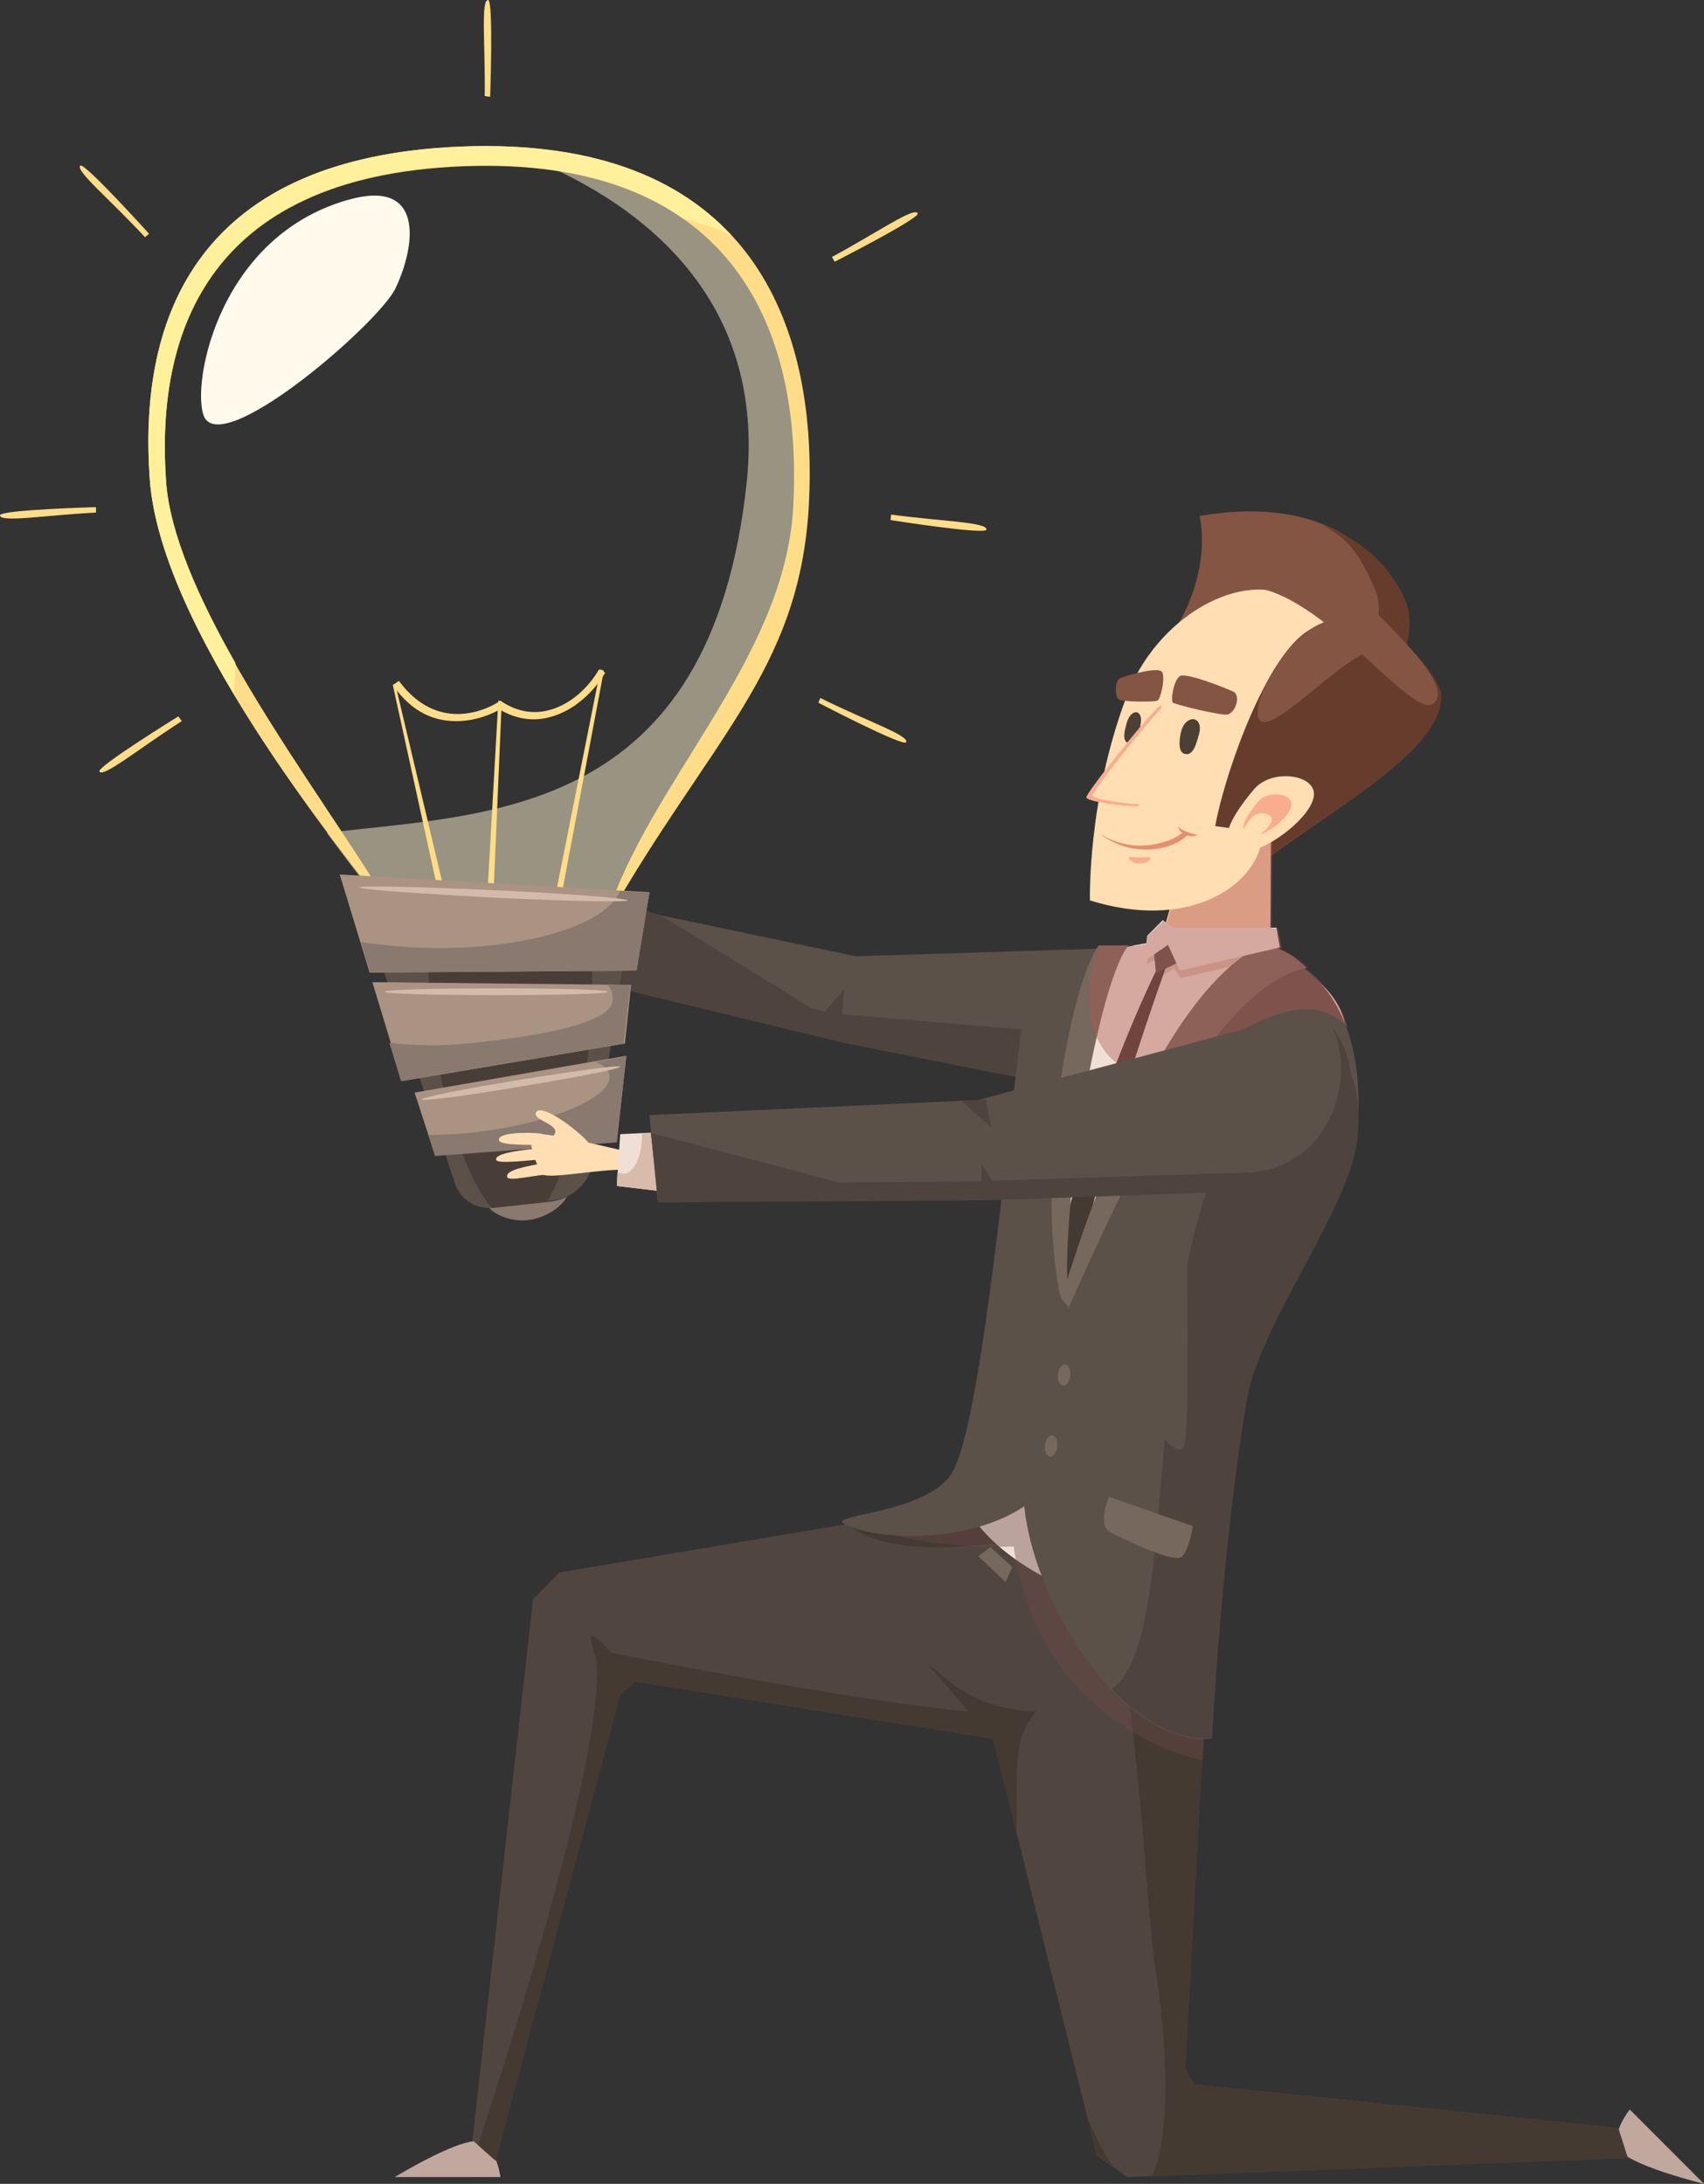 <svg width="476" height="610" viewBox="0 0 476 610" fill="none" xmlns="http://www.w3.org/2000/svg">
<rect x="0" y="0" width="476" height="610" fill="#333333" stroke="none"/>
<g clip-path="url(#clip0)">
<path opacity="0.5" d="M208.619 134.413C213.943 82.438 178.191 55.403 143.58 42.456C206.527 46.264 225.924 90.815 223.072 142.219C220.599 187.912 196.067 206.57 167.922 256.832H167.542C148.905 256.261 136.924 255.88 111.06 258.355C106.116 252.263 99.08 243.124 91.283 232.653C135.783 227.132 198.73 228.845 208.619 134.413Z" fill="#FFF4D2"/>
<path d="M135.593 335.652C135.403 333.558 140.347 333.939 146.623 333.177C152.898 332.416 158.223 331.083 158.604 333.177C158.794 335.272 153.849 340.031 147.574 340.793C141.108 341.554 135.783 337.747 135.593 335.652Z" fill="#89796E"/>
<path d="M335.083 144.123C363.798 139.173 382.626 149.073 390.232 166.017C394.987 176.298 388.521 192.672 383.576 193.243L323.102 182.962C340.027 162.59 335.083 144.123 335.083 144.123Z" fill="#845542"/>
<path d="M373.688 187.531C378.442 186.96 388.711 174.585 383.957 164.304C380.344 156.308 377.681 150.787 368.933 146.408C379.963 150.406 388.141 157.831 392.324 167.16C397.079 177.441 388.711 192.862 383.957 193.433L373.688 187.531Z" fill="#663C2D"/>
<path d="M351.057 241.982C373.117 225.228 404.495 208.855 401.833 193.433C399.171 178.012 364.94 164.494 364.94 164.494L351.057 241.982Z" fill="#845542"/>
<path d="M341.929 166.589C361.897 177.821 372.357 165.066 382.626 171.729C394.797 179.535 402.404 190.958 402.594 193.814C403.545 209.426 373.117 225.228 350.867 241.982L341.929 166.589Z" fill="#663C2D"/>
<path d="M317.777 264.638L239.046 267.113L166.59 251.882L166.02 274.348L235.052 291.102L303.894 304.81L317.777 264.638Z" fill="#5B5149"/>
<path d="M236.193 287.484L184.657 255.69L176.289 253.215L174.007 272.063L236.193 287.484Z" fill="#4F443D"/>
<path d="M232.77 283.105L289.061 287.865L318.538 269.207L303.895 304.81L235.052 291.102L166.02 274.348L166.21 266.923L232.77 283.105Z" fill="#4F443D"/>
<path d="M128.936 40.933C205.766 37.887 228.967 85.865 225.924 141.458C223.261 187.531 198.349 206.38 169.633 256.832H169.253C180.853 218.945 219.078 184.485 221.55 142.029C224.593 89.101 202.343 43.599 129.317 46.455C56.291 49.31 43.549 95.194 46.402 134.794C49.064 172.491 97.938 231.701 111.631 258.546C93.374 235.699 44.88 175.346 41.838 134.032C38.795 92.147 52.107 43.979 128.936 40.933Z" fill="#FFDD88"/>
<path d="M139.206 195.718L140.157 195.908L137.304 262.734L135.402 262.925L139.206 195.718Z" fill="#FFDD88"/>
<path d="M109.729 191.339H110.49L125.514 254.738L123.802 255.499L109.729 191.339Z" fill="#FFDD88"/>
<path d="M167.731 186.96L168.682 187.341L156.511 251.882H154.8L167.731 186.96Z" fill="#FFDD88"/>
<path d="M176.67 252.263L165.83 324.229C164.879 330.321 159.935 334.891 153.849 335.652L138.255 337.366C133.311 337.937 128.556 334.891 127.035 330.131L99.08 246.742L176.67 252.263Z" fill="#493E37"/>
<path d="M165.45 274.157C165.45 265.59 164.689 257.974 163.548 251.12L176.67 252.072L165.64 324.419C164.689 330.321 160.125 334.7 154.229 335.272L152.898 335.462C160.125 323.848 165.45 298.146 165.45 274.157Z" fill="#5B5149"/>
<path d="M119.998 248.074C119.618 252.644 119.428 257.594 119.428 262.734C119.428 294.148 127.225 325.181 137.304 337.366C132.93 337.747 128.746 335.081 127.225 330.893L98.889 246.551L119.998 248.074Z" fill="#5B5149"/>
<path d="M177.811 271.111L181.424 249.217L94.896 244.267L103.263 271.682L177.811 271.111Z" fill="#AA9383"/>
<path d="M122.661 264.828C148.334 264.828 169.633 257.974 173.247 248.836L181.424 249.407L177.811 271.111L103.454 271.682L100.791 263.115C107.257 264.067 114.674 264.828 122.661 264.828Z" fill="#89796E"/>
<path d="M174.578 291.482L176.289 275.109L104.024 274.348L112.391 301.954L174.578 291.482Z" fill="#AA9383"/>
<path d="M130.458 291.483C154.99 289.008 170.584 285.2 171.154 279.488C171.345 277.775 170.774 276.252 169.823 275.109H176.099L174.197 291.483L112.011 301.954L108.778 291.292C115.434 292.054 122.851 292.244 130.458 291.483Z" fill="#89796E"/>
<path d="M172.296 318.898L174.958 294.91L115.815 305.19L121.52 322.706L172.296 318.898Z" fill="#AA9383"/>
<path d="M133.12 316.233C152.328 313.948 168.873 307.475 170.204 301.573C170.584 299.479 169.253 297.765 166.401 296.623L174.958 295.1L172.296 319.089L121.52 322.896L119.618 316.994C123.612 316.994 128.176 316.804 133.12 316.233Z" fill="#89796E"/>
<path d="M455.271 589.248L476 610C476 610 453.37 604.479 451.848 599.719C450.517 594.959 455.271 589.248 455.271 589.248Z" fill="#C1A89F"/>
<path d="M139.776 608.096H110.3C110.3 608.096 130.268 595.911 134.642 598.386C139.016 600.861 139.776 608.096 139.776 608.096Z" fill="#C1A89F"/>
<path d="M354.86 263.686L355.051 226.37L330.138 241.982L323.292 266.161L354.86 263.686Z" fill="#F9CCA7"/>
<path d="M148.904 446.648L156.321 439.223L276.129 419.042L275.939 418.471L340.027 432.94L335.463 497.481L331.089 577.825L333.561 582.204L452.038 594.388L454.701 602.765L314.924 608.096L306.367 602.004L277.46 485.677L177.43 469.685L173.246 473.302L138.445 603.527L131.979 597.815L148.904 446.648Z" fill="#51463F"/>
<path d="M282.025 430.465C280.313 430.655 247.794 436.557 236.574 425.325L274.608 418.28L282.025 430.465Z" fill="#443A32"/>
<path d="M323.102 552.313C319.108 526.801 318.538 467.781 307.698 447.409C323.672 440.936 340.217 432.94 340.217 432.94L335.463 497.481L331.089 577.825L333.561 582.203L452.038 594.388L454.701 602.765L321.77 607.906C326.144 599.529 326.905 577.444 323.102 552.313Z" fill="#443A32"/>
<path d="M310.74 605.05L306.366 601.813L303.704 591.342C306.176 596.863 308.458 601.623 310.74 605.05Z" fill="#443A32"/>
<path d="M166.02 460.737C168.112 461.117 278.031 483.393 289.441 477.871C282.976 486.629 284.117 491.389 283.926 511.951L277.461 485.677L177.43 469.685L173.246 473.302L138.445 603.527L133.5 599.148C148.144 554.978 171.154 478.823 166.02 460.737Z" fill="#443A32"/>
<path d="M289.441 478.062L277.27 485.677L259.014 464.735C263.578 467.591 270.805 477.491 289.441 478.062Z" fill="#443A32"/>
<path d="M335.273 453.692C296.478 448.742 273.277 431.417 269.473 419.042C267.572 412.759 286.018 355.833 288.681 313.187C290.583 281.392 296.478 268.446 316.826 264.067C337.175 259.688 373.688 265.971 376.16 288.436C379.963 323.658 351.057 369.541 348.775 375.062C339.267 397.909 340.788 428.18 335.273 453.692Z" fill="#EFDFD5"/>
<path d="M347.063 269.207L329.758 273.205L328.046 270.54L324.053 272.825L323.672 267.684L320.439 269.207L320.82 263.496L324.053 261.973L349.345 265.019L347.063 269.207Z" fill="#DBBEAD"/>
<path d="M324.243 268.446L325.764 269.969C325.764 269.969 303.704 330.893 301.612 357.737L298.76 365.543L294.956 352.978C294.956 352.978 303.134 311.473 324.243 268.446Z" fill="#443A32"/>
<path d="M322.912 271.873L329.948 268.446L327.286 261.592L322.151 264.067L322.912 271.873Z" fill="#5B5149"/>
<path opacity="0.4" d="M269.474 419.042C268.713 416.567 270.995 406.857 274.228 393.149L339.647 420.946C339.267 424.753 338.886 428.561 338.506 432.559L340.217 432.94L335.843 491.579C320.249 488.533 288.871 472.921 283.166 431.988C283.166 431.988 255.401 433.321 239.617 424.944L269.474 419.042C269.474 419.232 269.474 419.042 269.474 419.042Z" fill="#6D4A4A"/>
<path d="M338.506 485.677C312.833 487.772 287.92 446.077 286.018 419.423C284.117 392.578 294.196 369.541 296.478 362.116C303.324 340.412 332.23 265.971 353.72 266.542C361.707 266.732 383.006 277.204 379.012 318.137C377.111 336.795 351.628 370.303 348.205 390.484C345.542 407.238 341.168 438.461 338.506 485.677Z" fill="#5B5149"/>
<path d="M350.106 265.209C356.382 261.401 364.94 270.35 364.94 270.35C338.886 275.871 313.593 331.083 297.239 368.208L296.478 363.258C296.288 363.258 318.538 283.867 350.106 265.209Z" fill="#77685E"/>
<path d="M339.456 326.133C346.493 308.617 360.375 283.296 370.074 287.294C374.638 295.29 380.914 300.431 379.202 318.137C377.301 336.795 351.818 370.303 348.395 390.484C345.542 407.048 341.358 438.271 338.506 485.487C328.617 486.248 318.918 480.537 310.55 471.779C329.187 459.023 319.298 376.014 339.456 326.133Z" fill="#4F443D"/>
<path d="M235.623 425.515C247.413 432.369 295.147 431.607 298.38 400.955C301.422 370.493 297.429 362.116 296.858 356.595C295.147 339.079 306.937 268.255 314.354 264.638C314.354 264.638 289.632 266.542 286.589 279.488C283.546 292.625 275.369 394.292 266.24 410.855C259.965 422.659 231.439 423.04 235.623 425.515Z" fill="#5B5149"/>
<path d="M306.937 264.067H315.305C307.127 273.205 295.527 338.318 298.57 365.162L296.288 362.497C288.871 328.418 299.14 274.538 306.937 264.067Z" fill="#77685E"/>
<path d="M148.904 316.804C155.56 316.423 170.013 320.802 177.05 321.944L175.719 326.704C166.59 326.514 154.229 329.369 151.377 328.037C150.616 327.466 146.622 316.994 148.904 316.804Z" fill="#FFDEB3"/>
<path d="M153.469 328.037C150.236 328.037 142.058 330.131 141.678 328.798C141.107 326.704 147.573 325.752 151.187 324.991C156.131 324.229 153.469 328.037 153.469 328.037Z" fill="#FFDEB3"/>
<path d="M150.806 319.85C147.763 319.66 139.776 320.041 139.396 318.518C138.825 316.233 147.763 316.233 150.806 316.614C155.75 317.375 150.806 319.85 150.806 319.85Z" fill="#FFDEB3"/>
<path d="M154.039 317.756C158.223 314.329 148.904 313.187 149.665 310.902C150.806 307.665 161.456 315.662 164.308 319.089C167.161 322.135 154.039 317.756 154.039 317.756Z" fill="#FFDEB3"/>
<path d="M151.187 323.848C148.144 324.039 139.206 325.181 138.635 324.039C137.875 321.944 146.813 321.183 150.045 320.802C154.99 320.041 151.187 323.848 151.187 323.848Z" fill="#FFDEB3"/>
<path d="M185.227 332.797L172.296 331.273L173.247 316.804L184.467 316.233L185.227 332.797Z" fill="#EFDFD5"/>
<path d="M174.007 327.846C177.05 327.846 179.332 323.087 179.332 317.375C179.332 317.185 179.332 316.804 179.332 316.614L184.467 316.233L185.227 332.797L172.296 331.273L172.486 327.275C173.056 327.656 173.437 327.846 174.007 327.846Z" fill="#D8BBAB"/>
<path d="M357.523 264.638L356.572 259.117H324.053L329.568 271.111L357.523 264.638Z" fill="#EFDFD5"/>
<path d="M319.679 268.446L330.519 261.021L324.813 257.022L320.439 261.401L319.679 268.446Z" fill="#EFDFD5"/>
<path d="M295.527 383.82C295.717 382.297 296.668 380.964 297.619 381.155C298.57 381.345 299.14 382.678 298.95 384.391C298.76 385.914 297.809 387.247 296.858 387.057C295.907 386.866 295.337 385.534 295.527 383.82Z" fill="#77685E"/>
<path d="M291.914 403.62C292.104 402.097 293.055 400.765 294.005 400.955C294.956 401.145 295.527 402.478 295.337 404.192C295.146 405.715 294.196 407.047 293.245 406.857C292.294 406.667 291.723 405.334 291.914 403.62Z" fill="#77685E"/>
<path d="M282.785 437.7L276.7 432.179L273.277 434.654L280.884 441.888L282.785 437.7Z" fill="#77685E"/>
<path d="M172.295 463.402C172.295 463.402 166.4 456.548 165.259 456.929C164.118 457.5 167.541 465.877 167.541 465.877L172.295 463.402Z" fill="#443A32"/>
<path d="M333.181 426.276L309.79 418.09C309.79 418.09 306.367 426.086 310.17 427.99C313.974 429.894 328.427 437.129 330.328 434.653C332.42 432.178 333.181 426.276 333.181 426.276Z" fill="#77685E"/>
<path opacity="0.4" d="M317.017 299.669C304.275 295.29 301.613 279.488 306.367 264.828C306.557 264.448 306.747 264.257 306.937 264.067H315.305C315.115 264.257 315.115 264.448 314.925 264.638C315.495 264.448 316.066 264.257 316.636 264.257C317.777 264.067 318.918 263.876 320.249 263.686L320.44 261.592L325.004 257.213L325.955 257.784L329.378 245.409C336.034 240.84 343.07 235.318 348.775 230.749L355.431 226.561L355.241 259.307H356.953L358.094 264.828L357.333 265.019C361.707 266.542 365.32 270.35 365.32 270.35C365.13 270.35 364.94 270.54 364.56 270.54C366.651 271.873 368.553 273.777 370.455 276.061C372.737 278.536 374.448 281.202 375.589 284.438C375.97 285.2 376.16 285.961 376.54 286.913C359.045 269.207 331.089 304.619 317.017 299.669Z" fill="#AF5652"/>
<path d="M366.841 282.344L273.087 307.285L181.424 311.473L183.706 335.462L275.749 334.891L352.769 332.225C379.393 329.941 385.478 293.767 366.841 282.344Z" fill="#5B5149"/>
<path d="M272.897 329.941L349.916 327.466C370.835 325.371 379.012 302.525 372.356 287.294C383.767 301.763 376.35 330.322 352.959 332.606L275.939 335.272L183.896 335.843L181.804 316.423L234.482 330.322L272.897 329.941Z" fill="#4F443D"/>
<path d="M274.228 324.991C274.228 324.991 278.982 332.987 279.172 333.558L274.038 333.939L274.228 324.991Z" fill="#4F443D"/>
<path d="M275.369 307.094L276.89 314.9L268.713 307.665L275.369 307.094Z" fill="#4F443D"/>
<path d="M352.389 235.318C349.726 248.265 331.28 259.878 304.465 251.501C304.465 251.501 303.705 223.895 314.544 194.956C322.912 172.11 347.444 158.402 362.278 167.541C389.282 183.723 358.664 205.428 352.389 235.318Z" fill="#FFDEB3"/>
<path d="M378.442 180.106C394.036 202.762 352.959 232.653 352.959 232.653L339.457 230.749C343.07 210.949 362.848 157.45 378.442 180.106Z" fill="#663C2D"/>
<path d="M350.296 220.468C355.241 214.566 367.602 216.28 367.031 222.182C366.461 228.084 355.051 236.461 350.296 237.222C345.542 237.793 336.224 237.222 350.296 220.468Z" fill="#FFDEB3"/>
<path d="M351.438 223.895C354.29 220.659 361.136 221.611 360.756 224.847C360.376 228.274 354.1 232.843 351.438 233.224C348.775 233.605 343.641 233.415 351.438 223.895Z" fill="#F9AD8F"/>
<path d="M349.536 228.464C351.247 226.37 355.431 226.941 355.241 229.036C355.051 231.13 351.247 233.986 349.536 234.176C347.824 234.366 344.782 234.176 349.536 228.464Z" fill="#FFDEB3"/>
<path d="M330.518 232.463L332.04 232.843C329.187 236.651 317.587 240.459 307.698 233.224H307.888C316.636 238.555 326.715 235.699 330.518 232.463Z" fill="#E58F70"/>
<path d="M331.85 232.463C332.801 232.843 333.752 233.034 334.512 233.224C333.752 233.605 332.42 233.795 331.279 233.224C329.948 232.653 329.187 231.701 328.997 230.749C329.568 231.511 330.709 232.082 331.85 232.463Z" fill="#E58F70"/>
<path d="M315.305 239.697C315.305 239.126 316.636 239.507 318.348 239.507C320.059 239.507 321.391 239.317 321.391 239.697C321.391 240.268 320.059 241.22 318.348 241.22C316.826 241.22 315.305 240.268 315.305 239.697Z" fill="#F9AD8F"/>
<path d="M314.734 202.001C315.875 197.622 319.679 198.002 318.538 202.762C318.538 204.095 317.397 208.093 315.115 207.522C313.213 206.951 314.354 203.333 314.734 202.001Z" fill="#4C3F36"/>
<path d="M329.948 204.285C331.279 199.335 336.414 199.906 334.893 205.237C334.322 206.951 333.561 211.33 330.899 210.568C328.807 209.997 329.568 205.808 329.948 204.285Z" fill="#4C3F36"/>
<path d="M343.07 199.526C345.352 198.764 346.493 194.195 344.591 193.243C342.689 192.291 331.279 187.722 329.568 188.864C327.856 190.006 326.905 195.718 327.666 196.289C328.617 196.86 341.548 200.097 343.07 199.526Z" fill="#845542"/>
<path d="M312.452 195.337C311.311 194.385 311.501 190.006 312.832 189.435C314.164 188.864 323.672 186.008 324.623 187.722C325.574 189.245 324.243 195.337 323.292 195.718C322.531 196.099 313.403 196.099 312.452 195.337Z" fill="#845542"/>
<path d="M383.387 170.016C388.141 175.156 406.397 191.72 400.502 196.479C394.417 201.429 369.124 164.685 348.585 163.923C348.585 163.923 370.645 156.117 383.387 170.016Z" fill="#845542"/>
<path d="M384.907 181.248C376.16 182.01 356.762 204.285 352.198 201.429C347.634 198.383 361.136 172.681 374.068 173.062C387.19 173.252 384.907 181.248 384.907 181.248Z" fill="#845542"/>
<path d="M234.862 287.865L235.813 276.252L227.446 286.152L234.862 287.865Z" fill="#4F443D"/>
<path d="M107.447 277.013C107.447 276.442 121.33 276.061 138.635 276.061C155.751 276.061 169.823 276.442 169.823 277.013C169.823 277.584 155.941 277.965 138.635 277.965C121.52 277.965 107.447 277.584 107.447 277.013Z" fill="#D3BBAB"/>
<path d="M117.716 307.094C117.716 306.523 130.268 304.048 145.481 301.573C160.885 299.098 173.246 297.385 173.246 297.956C173.246 298.527 160.695 301.002 145.481 303.477C130.077 306.142 117.716 307.665 117.716 307.094Z" fill="#D3BBAB"/>
<path d="M100.411 247.884C100.411 247.313 117.146 247.694 137.874 248.646C158.603 249.597 175.338 250.93 175.338 251.501C175.338 252.072 158.603 251.692 137.874 250.74C117.146 249.597 100.411 248.455 100.411 247.884Z" fill="#D3BBAB"/>
<path d="M128.937 40.933C164.879 39.6 189.031 49.31 204.245 65.684C200.061 63.78 195.497 62.257 190.933 61.114C176.48 50.833 156.321 45.312 129.317 46.264C56.291 49.12 43.549 95.003 46.402 134.604C47.543 149.263 55.53 167.16 65.799 185.247C65.609 188.102 65.419 190.958 65.419 194.004C53.058 173.443 43.169 151.929 41.838 133.842C38.795 92.147 52.107 43.98 128.937 40.933Z" fill="#FFF19C"/>
<path d="M317.587 225.228C313.783 225.228 303.894 223.895 303.514 222.753C303.324 221.42 323.102 196.86 324.243 197.051C325.384 197.241 320.82 225.228 317.587 225.228Z" fill="#FFDEB3"/>
<path d="M324.243 197.051C324.433 197.051 324.433 197.431 324.433 197.812C319.488 202.953 305.035 221.039 305.226 222.182C305.416 223.324 313.973 224.466 318.347 224.657C318.157 225.037 317.777 225.228 317.587 225.228C313.783 225.228 303.894 223.895 303.514 222.753C303.324 221.42 323.102 196.86 324.243 197.051Z" fill="#F9AD8F"/>
<path d="M229.157 194.956C242.089 201.429 254.07 205.428 253.119 207.331C252.358 208.664 228.587 196.289 228.587 196.289L229.157 194.956Z" fill="#FFDD88"/>
<path d="M50.776 201.429C38.605 209.235 28.906 217.231 27.765 215.518C27.004 214.185 49.825 200.097 49.825 200.097L50.776 201.429Z" fill="#FFDD88"/>
<path d="M232.39 71.776C245.131 64.922 255.401 57.687 256.352 59.591C257.112 60.924 233.151 73.109 233.151 73.109L232.39 71.776Z" fill="#FFDD88"/>
<path d="M40.507 66.255C30.618 55.593 20.919 47.597 22.44 46.264C23.581 45.312 41.648 65.303 41.648 65.303L40.507 66.255Z" fill="#FFDD88"/>
<path d="M248.935 143.742C263.198 145.646 275.749 145.836 275.559 147.931C275.369 149.454 248.745 145.265 248.745 145.265L248.935 143.742Z" fill="#FFDD88"/>
<path d="M26.814 143.171C12.361 143.933 -0 146.027 -0 143.933C-0 142.409 26.814 141.648 26.814 141.648V143.171Z" fill="#FFDD88"/>
<path d="M135.402 26.845C135.593 12.375 134.261 0 136.353 0C137.875 0 136.924 27.035 136.924 27.035L135.402 26.845Z" fill="#FFDD88"/>
<path d="M127.415 201.429C133.31 201.429 137.875 199.145 139.586 198.193C144.15 200.858 148.905 201.62 153.659 200.287C159.554 198.764 165.259 194.195 169.063 187.912L167.351 186.96C163.928 192.862 158.603 197.05 153.279 198.383C148.905 199.526 144.531 198.764 140.347 196.099L139.776 195.718L139.206 196.099C138.635 196.479 123.422 206.379 111.441 190.197L109.729 191.339C115.244 199.335 121.71 201.429 127.415 201.429Z" fill="#FFDD88"/>
<path d="M321.2 396.766C321.2 396.766 329.378 408.951 330.899 403.43C332.42 397.909 331.469 345.933 331.469 345.933L321.2 396.766Z" fill="#5B5149"/>
<path d="M110.49 80.534C116.385 67.968 118.287 49.881 97.368 55.783C59.334 66.445 52.868 110.996 57.432 117.088C64.278 126.227 105.926 90.053 110.49 80.534Z" fill="#FFFAEB"/>
</g>
<defs>
<clipPath id="clip0">
<rect width="476" height="610" fill="white" transform="matrix(-1 0 0 1 476 0)"/>
</clipPath>
</defs>
</svg>
